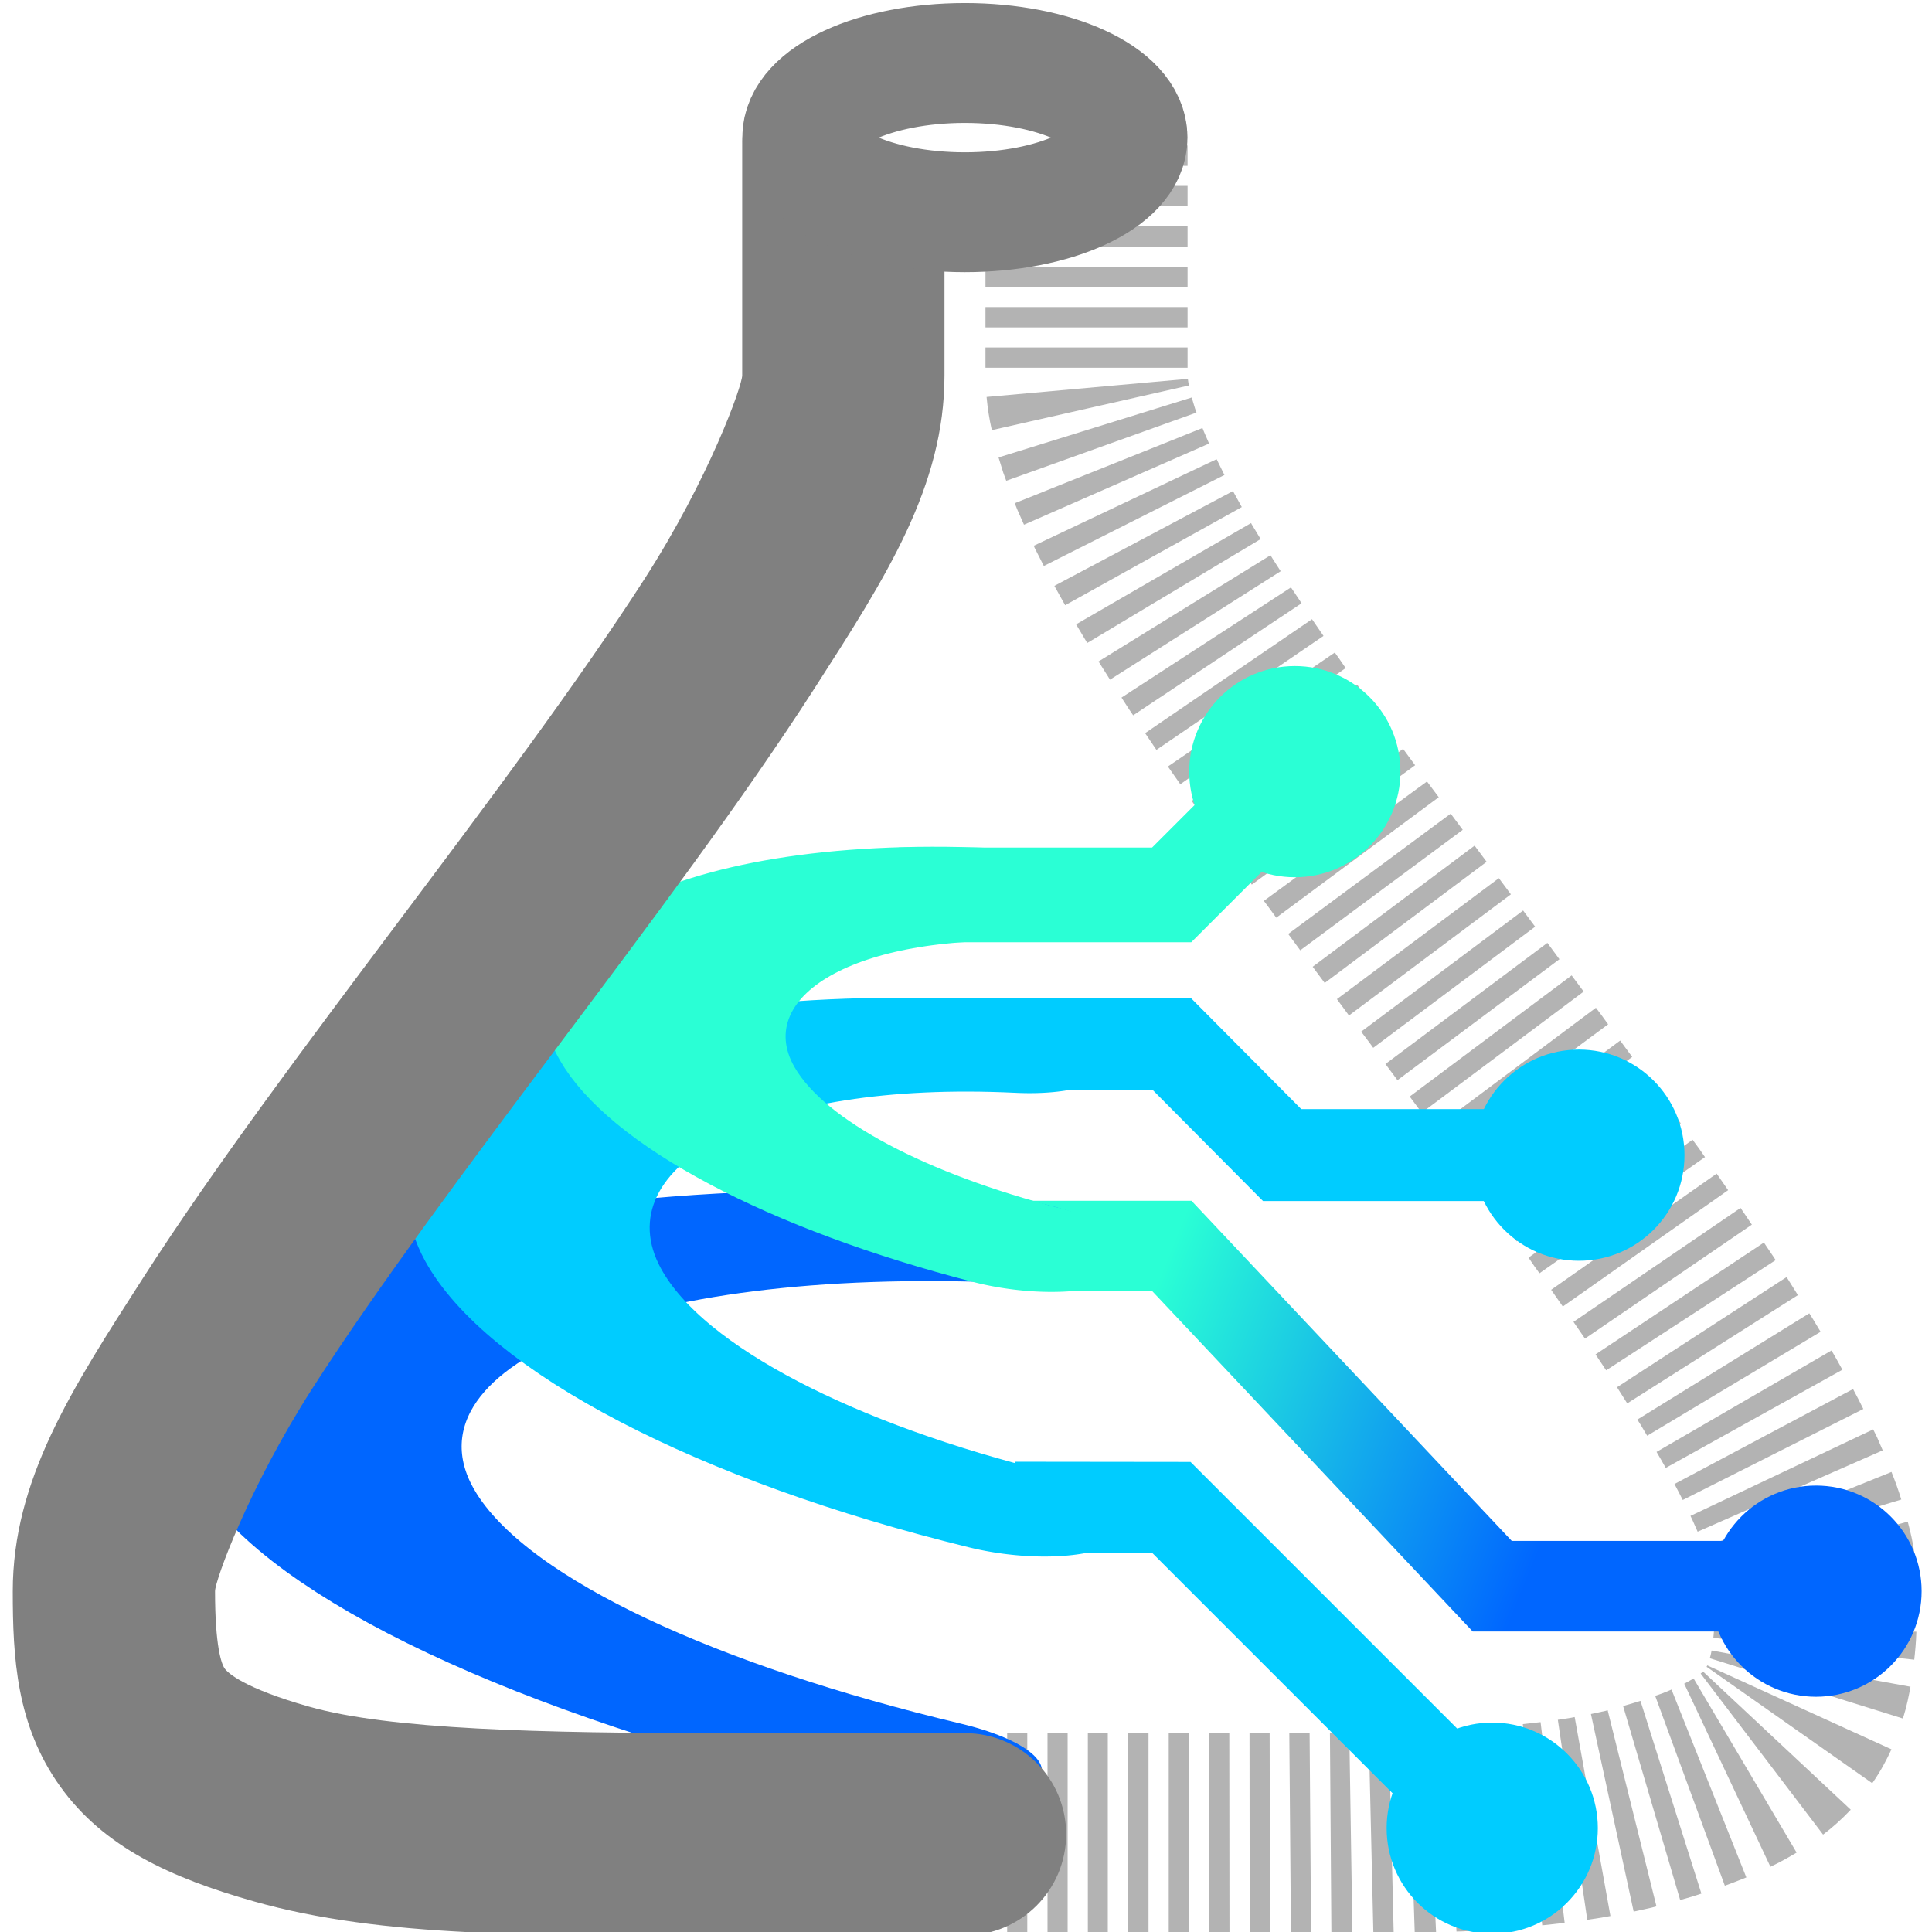 <?xml version="1.0" encoding="UTF-8" standalone="no"?>
<svg
   xmlns:dc="http://purl.org/dc/elements/1.1/"
   xmlns:cc="http://creativecommons.org/ns#"
   xmlns:rdf="http://www.w3.org/1999/02/22-rdf-syntax-ns#"
   xmlns:svg="http://www.w3.org/2000/svg"
   xmlns="http://www.w3.org/2000/svg"
   xmlns:xlink="http://www.w3.org/1999/xlink"
   xmlns:sodipodi="http://sodipodi.sourceforge.net/DTD/sodipodi-0.dtd"
   xmlns:inkscape="http://www.inkscape.org/namespaces/inkscape"
   width="256"
   height="256"
   viewBox="0 0 67.733 67.733"
   version="1.1"
   id="svg1254"
   inkscape:version="1.0 (4035a4fb49, 2020-05-01)"
   sodipodi:docname="DynExp.svg">
  <title
     id="title2084">DynExp</title>
  <defs
     id="defs1248">
    <marker
       inkscape:stockid="DotS"
       orient="auto"
       refY="0"
       refX="0"
       id="marker968"
       style="overflow:visible"
       inkscape:isstock="true">
      <path
         id="path966"
         d="m -2.5,-1 c 0,2.76 -2.24,5 -5,5 -2.76,0 -5,-2.24 -5,-5 0,-2.76 2.24,-5 5,-5 2.76,0 5,2.24 5,5 z"
         style="fill:#00ccff;fill-opacity:1;fill-rule:evenodd;stroke:#00ccff;stroke-width:1pt;stroke-opacity:1"
         transform="matrix(0.2,0,0,0.2,1.48,0.2)" />
    </marker>
    <marker
       inkscape:isstock="true"
       style="overflow:visible"
       id="marker3730-2-4-5-8"
       refX="0"
       refY="0"
       orient="auto"
       inkscape:stockid="DotS">
      <path
         transform="matrix(0.2,0,0,0.2,1.48,0.2)"
         style="fill:#2affd5;fill-opacity:1;fill-rule:evenodd;stroke:#2affd5;stroke-width:1pt;stroke-opacity:1"
         d="m -2.5,-1 c 0,2.76 -2.24,5 -5,5 -2.76,0 -5,-2.24 -5,-5 0,-2.76 2.24,-5 5,-5 2.76,0 5,2.24 5,5 z"
         id="path3728-7-1-6-9" />
    </marker>
    <marker
       inkscape:isstock="true"
       style="overflow:visible"
       id="marker3600-1-8-8-3"
       refX="0"
       refY="0"
       orient="auto"
       inkscape:stockid="DotS">
      <path
         transform="matrix(0.2,0,0,0.2,1.48,0.2)"
         style="fill:#00ccff;fill-opacity:1;fill-rule:evenodd;stroke:#00ccff;stroke-width:1pt;stroke-opacity:1"
         d="m -2.5,-1 c 0,2.76 -2.24,5 -5,5 -2.76,0 -5,-2.24 -5,-5 0,-2.76 2.24,-5 5,-5 2.76,0 5,2.24 5,5 z"
         id="path3598-1-8-9-2" />
    </marker>
    <linearGradient
       gradientTransform="translate(5.047,4.857)"
       inkscape:collect="always"
       xlink:href="#linearGradient4112"
       id="linearGradient3040-0-7"
       x1="82.212"
       y1="241.274"
       x2="86.798"
       y2="243.129"
       gradientUnits="userSpaceOnUse" />
    <linearGradient
       id="linearGradient4112"
       inkscape:collect="always">
      <stop
         id="stop4108"
         offset="0"
         style="stop-color:#2affd5;stop-opacity:1" />
      <stop
         id="stop4110"
         offset="1"
         style="stop-color:#0066ff;stop-opacity:1" />
    </linearGradient>
  </defs>
  <sodipodi:namedview
     inkscape:snap-global="false"
     inkscape:snap-intersection-paths="false"
     inkscape:snap-smooth-nodes="false"
     inkscape:object-paths="true"
     id="base"
     pagecolor="#ffffff"
     bordercolor="#666666"
     borderopacity="1.0"
     inkscape:pageopacity="0.0"
     inkscape:pageshadow="2"
     inkscape:zoom="1.4142136"
     inkscape:cx="59.0876"
     inkscape:cy="134.2854"
     inkscape:document-units="mm"
     inkscape:current-layer="g2261"
     inkscape:document-rotation="0"
     showgrid="false"
     fit-margin-top="0"
     fit-margin-left="0"
     fit-margin-right="0"
     fit-margin-bottom="0"
     units="px"
     scale-x="0.307"
     inkscape:window-width="1680"
     inkscape:window-height="987"
     inkscape:window-x="-8"
     inkscape:window-y="14"
     inkscape:window-maximized="1"
     inkscape:snap-bbox="false"
     inkscape:snap-nodes="true"
     inkscape:snap-bbox-edge-midpoints="true"
     inkscape:bbox-nodes="true"
     inkscape:bbox-paths="true"
     inkscape:snap-bbox-midpoints="true">
    <inkscape:grid
       type="xygrid"
       id="grid954" />
  </sodipodi:namedview>
  <g
     inkscape:label="Ebene 1"
     inkscape:groupmode="layer"
     id="layer1"
     transform="translate(-91.062,-231.524)">
    <g
       id="g2133"
       transform="translate(0.162,0.016)">
      <g
         id="g2261"
         transform="matrix(3.222,0,0,3.222,-149.165,-517.841)">
        <path
           style="color:#000000;font-style:normal;font-variant:normal;font-weight:normal;font-stretch:normal;font-size:medium;line-height:normal;font-family:sans-serif;font-variant-ligatures:normal;font-variant-position:normal;font-variant-caps:normal;font-variant-numeric:normal;font-variant-alternates:normal;font-variant-east-asian:normal;font-feature-settings:normal;font-variation-settings:normal;text-indent:0;text-align:start;text-decoration:none;text-decoration-line:none;text-decoration-style:solid;text-decoration-color:#000000;letter-spacing:normal;word-spacing:normal;text-transform:none;writing-mode:lr-tb;direction:ltr;text-orientation:mixed;dominant-baseline:auto;baseline-shift:baseline;text-anchor:start;white-space:normal;shape-padding:0;shape-margin:0;inline-size:0;clip-rule:nonzero;display:inline;overflow:visible;visibility:visible;opacity:0.999;isolation:auto;mix-blend-mode:normal;color-interpolation:sRGB;color-interpolation-filters:linearRGB;solid-color:#000000;solid-opacity:1;vector-effect:none;fill:#b3b3b3;fill-opacity:1;fill-rule:evenodd;stroke:none;stroke-width:2.2;stroke-linecap:butt;stroke-linejoin:miter;stroke-miterlimit:4;stroke-dasharray:0.22, 0.22;stroke-dashoffset:0;stroke-opacity:1;color-rendering:auto;image-rendering:auto;shape-rendering:auto;text-rendering:auto;enable-background:accumulate;stop-color:#000000;stop-opacity:1"
           d="m 85.99,234.156 -0.759,0.221 h 2.199 v -0.221 z m -0.759,0.439 v 0.221 h 2.199 v -0.221 z m 0,0.441 v 0.219 h 2.199 v -0.219 z m 0,0.439 v 0.219 h 2.199 v -0.219 z m 0,0.439 v 0.221 h 2.199 v -0.221 z m 0,0.439 v 0.221 h 2.199 v -0.221 z m 2.201,0.342 -2.189,0.197 c 0.011,0.119 0.029,0.24 0.057,0.361 l 2.145,-0.486 c -0.005,-0.022 -0.009,-0.046 -0.012,-0.072 z m 0.043,0.203 -2.102,0.652 0.051,0.164 0.033,0.09 2.07,-0.742 -0.016,-0.045 z m 0.117,0.332 -2.043,0.818 0.031,0.076 0.07,0.158 2.014,-0.883 -0.055,-0.127 z m 0.152,0.34 -1.988,0.941 0.012,0.027 0.098,0.193 1.965,-0.99 -0.084,-0.17 z m 0.18,0.346 -1.943,1.031 0.006,0.012 0.111,0.199 1.922,-1.068 z m 0.197,0.348 -1.904,1.102 0.016,0.027 0.105,0.176 1.887,-1.131 -0.098,-0.162 z m 0.211,0.35 -1.871,1.156 0.041,0.065 0.084,0.133 1.857,-1.18 -0.078,-0.121 z m 0.223,0.35 -1.844,1.199 0.082,0.127 0.045,0.066 1.832,-1.219 -0.037,-0.057 z m 0.229,0.346 -1.816,1.24 0.123,0.182 1.818,-1.24 z m 0.248,0.363 -1.816,1.24 0.053,0.076 0.082,0.117 1.799,-1.264 -0.072,-0.105 z m 0.244,0.35 -1.801,1.264 0.127,0.182 0.008,0.008 1.785,-1.283 h 0.002 z m 0.248,0.348 -1.787,1.285 0.129,0.178 1.787,-1.283 z M 89.775,240.721 88,242.02 l 0.129,0.178 1.777,-1.299 z m 0.26,0.355 -1.775,1.299 0.051,0.068 0.084,0.115 1.768,-1.311 -0.08,-0.107 z m 0.258,0.35 -1.768,1.309 0.131,0.178 1.768,-1.311 z m 0.26,0.348 -1.762,1.318 0.131,0.176 1.762,-1.318 z m 0.264,0.354 -1.762,1.316 0.131,0.178 1.762,-1.318 z m 0.264,0.352 -1.762,1.318 0.1,0.133 0.031,0.043 1.762,-1.318 -0.031,-0.041 z m 0.264,0.352 -1.762,1.318 0.131,0.176 1.762,-1.316 z m 0.264,0.354 -1.762,1.318 0.131,0.176 1.762,-1.318 z m 0.264,0.352 -1.762,1.318 0.047,0.064 0.08,0.107 1.768,-1.309 -0.082,-0.113 z m 0.264,0.357 -1.768,1.311 0.131,0.176 1.768,-1.309 z m 0.266,0.359 -1.775,1.299 0.129,0.178 1.775,-1.299 z m 0.266,0.363 -1.787,1.285 0.129,0.178 1.785,-1.285 z m 0.256,0.357 -1.785,1.283 0.064,0.094 0.055,0.076 1.801,-1.264 -0.061,-0.088 z m 0.262,0.369 -1.801,1.264 0.127,0.182 1.799,-1.266 z m 0.26,0.373 -1.818,1.24 0.125,0.182 1.816,-1.24 z m 0.254,0.377 -1.832,1.217 0.1,0.15 0.016,0.023 1.844,-1.199 -0.02,-0.031 z m 0.248,0.375 -1.846,1.199 0.002,0.004 0.109,0.172 1.857,-1.178 -0.115,-0.184 z m 0.246,0.395 -1.871,1.156 0.035,0.055 0.072,0.121 1.887,-1.131 -0.08,-0.133 z m 0.242,0.404 -1.904,1.104 0.049,0.084 0.051,0.09 1.922,-1.068 -0.059,-0.107 z m 0.234,0.42 -1.943,1.033 0.045,0.086 0.045,0.088 1.965,-0.99 -0.055,-0.109 z m 0.219,0.439 -1.988,0.941 0.027,0.057 0.051,0.115 2.014,-0.885 -0.062,-0.143 z m 0.199,0.463 -2.039,0.824 c 0.016,0.039 0.03,0.076 0.041,0.113 l 2.105,-0.637 c -0.031,-0.103 -0.068,-0.204 -0.107,-0.301 z m 0.176,0.541 -2.121,0.58 c 0.01,0.035 0.013,0.062 0.016,0.078 l 2.18,-0.307 c -0.018,-0.129 -0.045,-0.245 -0.074,-0.352 z m 0.105,0.697 -2.199,0.051 v 0.016 l -0.002,0.166 2.199,0.027 0.002,-0.207 z m -2.209,0.432 c -0.001,0.034 -0.004,0.08 -0.01,0.135 l 2.186,0.238 c 0.01,-0.091 0.02,-0.192 0.023,-0.305 z m -0.029,0.273 c -0.009,0.05 -0.018,0.079 -0.02,0.084 l 2.102,0.656 c 0.042,-0.135 0.065,-0.252 0.082,-0.346 z m -0.047,0.162 c -0.009,0.021 -0.014,0.027 -0.006,0.016 l 1.801,1.266 c 0.092,-0.131 0.158,-0.257 0.209,-0.369 z m -0.047,0.066 c -0.004,0.004 -0.011,0.013 -0.025,0.023 l 1.332,1.752 c 0.103,-0.078 0.204,-0.168 0.301,-0.271 z m -0.102,0.076 c -0.056,0.033 -0.091,0.052 -0.102,0.057 l 0.938,1.992 c 0.122,-0.057 0.215,-0.113 0.285,-0.154 z m -0.24,0.121 -0.1,0.041 -0.078,0.027 0.758,2.066 0.105,-0.039 0.129,-0.051 z m -0.338,0.123 -0.082,0.025 -0.107,0.031 0.621,2.111 0.129,-0.037 0.102,-0.033 z m -0.357,0.102 -0.02,0.006 -0.162,0.035 0.465,2.15 0.195,-0.043 0.053,-0.014 z m -0.359,0.074 -0.064,0.012 -0.119,0.018 0.32,2.176 0.152,-0.023 0.1,-0.018 z m -0.371,0.055 -0.158,0.018 -0.035,0.004 0.211,2.189 0.062,-0.006 0.182,-0.021 z m -0.414,0.043 -0.197,0.016 0.168,2.193 0.221,-0.018 0.021,-0.002 z m -0.398,0.027 -0.146,0.01 -0.057,0.002 0.1,2.197 0.07,-0.002 0.164,-0.01 z m -0.441,0.021 -0.188,0.008 0.072,2.197 0.203,-0.006 0.029,-0.002 -0.1,-2.197 z m -0.398,0.014 -0.219,0.004 0.051,2.201 0.221,-0.006 z m -0.43,0.008 -0.119,0.002 h -0.092 l 0.016,2.201 0.102,-0.002 0.127,-0.002 z m -0.432,0.004 -0.221,0.002 0.018,2.199 h 0.219 z m -3.732,0.004 v 2.199 h 0.221 v -2.199 z m 0.441,0 v 2.199 h 0.219 v -2.199 z m 0.439,0 v 2.199 h 0.219 v -2.199 z m 0.439,0 v 2.199 H 86.562 v -2.199 z m 0.439,0 v 2.199 h 0.221 v -2.199 z m 0.441,0 v 2.199 h 0.219 v -2.199 z m 0.438,0 0.004,2.199 h 0.219 l -0.002,-2.199 z m 0.441,0 0.002,2.199 h 0.221 l -0.004,-2.199 z"
           id="path2245"
           sodipodi:nodetypes="cccccccccccccccccccccccccccccccccccccccccccccccccccccccccccccccccccccccccccccccccccccccccccccccccccccccccccccccccccccccccccccccccccccccccccccccccccccccccccccccccccccccccccccccccccccccccccccccccccccccccccccccccccccccccccccccccccccccccccccccccccccccccccccccccccccccccccccccccccccccccccccccccccccccccccccccccccccccccccccccccccccccccccccccccccccccccccccccccccccccccccccccccccccccccccccccccc" />
        <path
           sodipodi:nodetypes="cccc"
           id="path2842-2-7"
           d="m 94.267,249.832 h -3.522 l -3.485,-3.701 h -1.601"
           style="fill:none;fill-opacity:1;fill-rule:evenodd;stroke:url(#linearGradient3040-0-7);stroke-width:0.985;stroke-linecap:butt;stroke-linejoin:miter;stroke-miterlimit:4;stroke-dasharray:none;stroke-opacity:1" />
        <path
           sodipodi:type="spiral"
           style="opacity:0.999;fill:none;fill-rule:evenodd;stroke:#0066ff;stroke-width:1.751;stroke-linecap:round;stroke-linejoin:round;stroke-miterlimit:3.333;stroke-dasharray:none;stroke-opacity:1"
           id="path885-39-3-7-7-7-7"
           sodipodi:cx="107.15625"
           sodipodi:cy="146.84375"
           sodipodi:expansion="1"
           sodipodi:revolution="1.2873069"
           sodipodi:radius="6.6200671"
           sodipodi:argument="-8.8843584"
           sodipodi:t0="0.69298846"
           d="m 102.612,147.473 c -0.908,-2.796 1.021,-5.677 3.739,-6.447 1.866,-0.529 3.904,-0.082 5.437,1.087"
           transform="matrix(0.813,0.556,1.56,-0.103,-228.275,204.177)" />
        <path
           transform="matrix(0.576,0.476,1.106,-0.088,-136.83,208.094)"
           d="m 102.599,147.432 c -0.883,-2.808 1.076,-5.675 3.804,-6.421 2.073,-0.566 4.323,0.068 5.883,1.523"
           sodipodi:t0="0.68587613"
           sodipodi:argument="-8.8843584"
           sodipodi:radius="6.6996946"
           sodipodi:revolution="1.3027906"
           sodipodi:expansion="1"
           sodipodi:cy="146.84375"
           sodipodi:cx="107.15625"
           id="path885-3-1-6-3-8-1-0"
           style="opacity:0.999;fill:none;fill-rule:evenodd;stroke:#00ccff;stroke-width:2.107;stroke-linecap:round;stroke-linejoin:miter;stroke-miterlimit:3.333;stroke-dasharray:none;stroke-opacity:1"
           sodipodi:type="spiral" />
        <path
           sodipodi:type="spiral"
           style="opacity:0.999;fill:none;fill-rule:evenodd;stroke:#2affd5;stroke-width:2.771;stroke-linecap:round;stroke-linejoin:miter;stroke-miterlimit:3.333;stroke-dasharray:none;stroke-opacity:1"
           id="path885-3-0-6-4-3-3-3-8"
           sodipodi:cx="107.15625"
           sodipodi:cy="146.84375"
           sodipodi:expansion="1"
           sodipodi:revolution="1.2989242"
           sodipodi:radius="6.6798143"
           sodipodi:argument="-8.8843584"
           sodipodi:t0="0.68914396"
           d="m 102.585,147.388 c -0.855,-2.821 1.135,-5.673 3.876,-6.392 2.003,-0.525 4.166,0.063 5.704,1.428"
           transform="matrix(0.437,0.363,0.838,-0.067,-82.803,214.945)" />
        <path
           style="color:#000000;font-style:normal;font-variant:normal;font-weight:normal;font-stretch:normal;font-size:medium;line-height:normal;font-family:sans-serif;font-variant-ligatures:normal;font-variant-position:normal;font-variant-caps:normal;font-variant-numeric:normal;font-variant-alternates:normal;font-variant-east-asian:normal;font-feature-settings:normal;font-variation-settings:normal;text-indent:0;text-align:start;text-decoration:none;text-decoration-line:none;text-decoration-style:solid;text-decoration-color:#000000;letter-spacing:normal;word-spacing:normal;text-transform:none;writing-mode:lr-tb;direction:ltr;text-orientation:mixed;dominant-baseline:auto;baseline-shift:baseline;text-anchor:start;white-space:normal;shape-padding:0;shape-margin:0;inline-size:0;clip-rule:nonzero;display:inline;overflow:visible;visibility:visible;opacity:0.999;isolation:auto;mix-blend-mode:normal;color-interpolation:sRGB;color-interpolation-filters:linearRGB;solid-color:#000000;solid-opacity:1;vector-effect:none;fill:#808080;fill-opacity:1;fill-rule:evenodd;stroke:none;stroke-width:2.2;stroke-linecap:round;stroke-linejoin:round;stroke-miterlimit:4;stroke-dasharray:none;stroke-dashoffset:0;stroke-opacity:1;color-rendering:auto;image-rendering:auto;shape-rendering:auto;text-rendering:auto;enable-background:accumulate;stop-color:#000000;stop-opacity:1"
           d="m 83.684,233.764 c -0.607,2.2e-4 -1.099,-0.215 -1.1,0.393 0,0.755 1e-5,1.375 0,2.5 0,0.111 -0.355,1.113 -1.064,2.217 -0.71,1.104 -1.691,2.415 -2.684,3.738 -0.992,1.323 -1.995,2.658 -2.773,3.869 -0.778,1.211 -1.416,2.195 -1.416,3.406 0,0.722 0.039,1.457 0.514,2.121 0.474,0.664 1.206,0.997 2.104,1.252 1.413,0.402 3.112,0.371 5.098,0.371 h 2.646 c 0.607,-2.2e-4 1.099,-0.492 1.1,-1.1 -2.15e-4,-0.607 -0.492,-1.099 -1.1,-1.1 h -2.646 c -1.983,0 -3.616,-0.039 -4.494,-0.289 -0.704,-0.2 -0.881,-0.365 -0.916,-0.414 -0.035,-0.049 -0.105,-0.241 -0.105,-0.842 0,-0.111 0.357,-1.113 1.066,-2.217 0.71,-1.104 1.691,-2.415 2.684,-3.738 0.992,-1.323 1.995,-2.658 2.773,-3.869 0.778,-1.211 1.414,-2.195 1.414,-3.406 1e-5,-1.125 0,-1.038 0,-1.793 -2.15e-4,-0.607 -0.91,-0.442 -1.1,-1.1 z"
           id="path2237"
           sodipodi:nodetypes="ccsssssssscccsssssssscc" />
        <path
           style="fill:none;fill-rule:evenodd;stroke:#00ccff;stroke-width:0.995;stroke-linecap:butt;stroke-linejoin:miter;stroke-miterlimit:4;stroke-dasharray:none;stroke-opacity:1"
           d="m 85.556,248.975 1.7,0.002 3.488,3.488"
           id="path1568-0-0-3-6"
           sodipodi:nodetypes="ccc" />
        <path
           style="fill:none;fill-rule:evenodd;stroke:#2affd5;stroke-width:1.03;stroke-linecap:butt;stroke-linejoin:miter;stroke-miterlimit:4;stroke-dasharray:none;stroke-opacity:1"
           d="m 84.286,242.31 h 2.971 l 1.341,-1.341"
           id="path1572-1-9-4-8" />
        <path
           style="fill:none;fill-rule:evenodd;stroke:#00ccff;stroke-width:1;stroke-linecap:butt;stroke-linejoin:miter;stroke-miterlimit:4;stroke-dasharray:none;stroke-opacity:1"
           d="m 84.286,243.931 h 2.971 l 1.202,1.21 h 3.23"
           id="path1580-1-7-3-4"
           sodipodi:nodetypes="cccc" />
        <ellipse
           ry="0.812"
           rx="1.77"
           cy="234.07"
           cx="85.007"
           id="path2496-3-7"
           style="opacity:0.999;fill:none;fill-opacity:0.995;fill-rule:evenodd;stroke:#808080;stroke-width:1.304;stroke-miterlimit:4;stroke-dasharray:none;stroke-dashoffset:0" />
        <circle
           r="1.149"
           cy="249.886"
           cx="94.268"
           id="path5688-2-0"
           style="opacity:0.999;fill:#0066ff;fill-opacity:1;fill-rule:evenodd;stroke:none;stroke-width:1;stroke-linecap:round;stroke-miterlimit:4;stroke-dasharray:none;stroke-dashoffset:0" />
        <circle
           style="opacity:0.999;fill:#00ccff;fill-opacity:1;fill-rule:evenodd;stroke:none;stroke-width:1;stroke-linecap:round;stroke-miterlimit:4;stroke-dasharray:none;stroke-dashoffset:0"
           id="path5688-2-2-7"
           cx="90.745"
           cy="252.465"
           r="1.149" />
        <circle
           style="opacity:0.999;fill:#00ccff;fill-opacity:1;fill-rule:evenodd;stroke:none;stroke-width:1;stroke-linecap:round;stroke-miterlimit:4;stroke-dasharray:none;stroke-dashoffset:0"
           id="path5688-2-26-6"
           cx="91.688"
           cy="245.142"
           r="1.149" />
        <circle
           r="1.149"
           style="opacity:0.999;fill:#2affd5;fill-opacity:1;fill-rule:evenodd;stroke:none;stroke-width:1;stroke-linecap:round;stroke-miterlimit:4;stroke-dasharray:none;stroke-dashoffset:0"
           id="path5688-2-3-3"
           cx="88.597"
           cy="240.969" />
      </g>
    </g>
  </g>
</svg>
